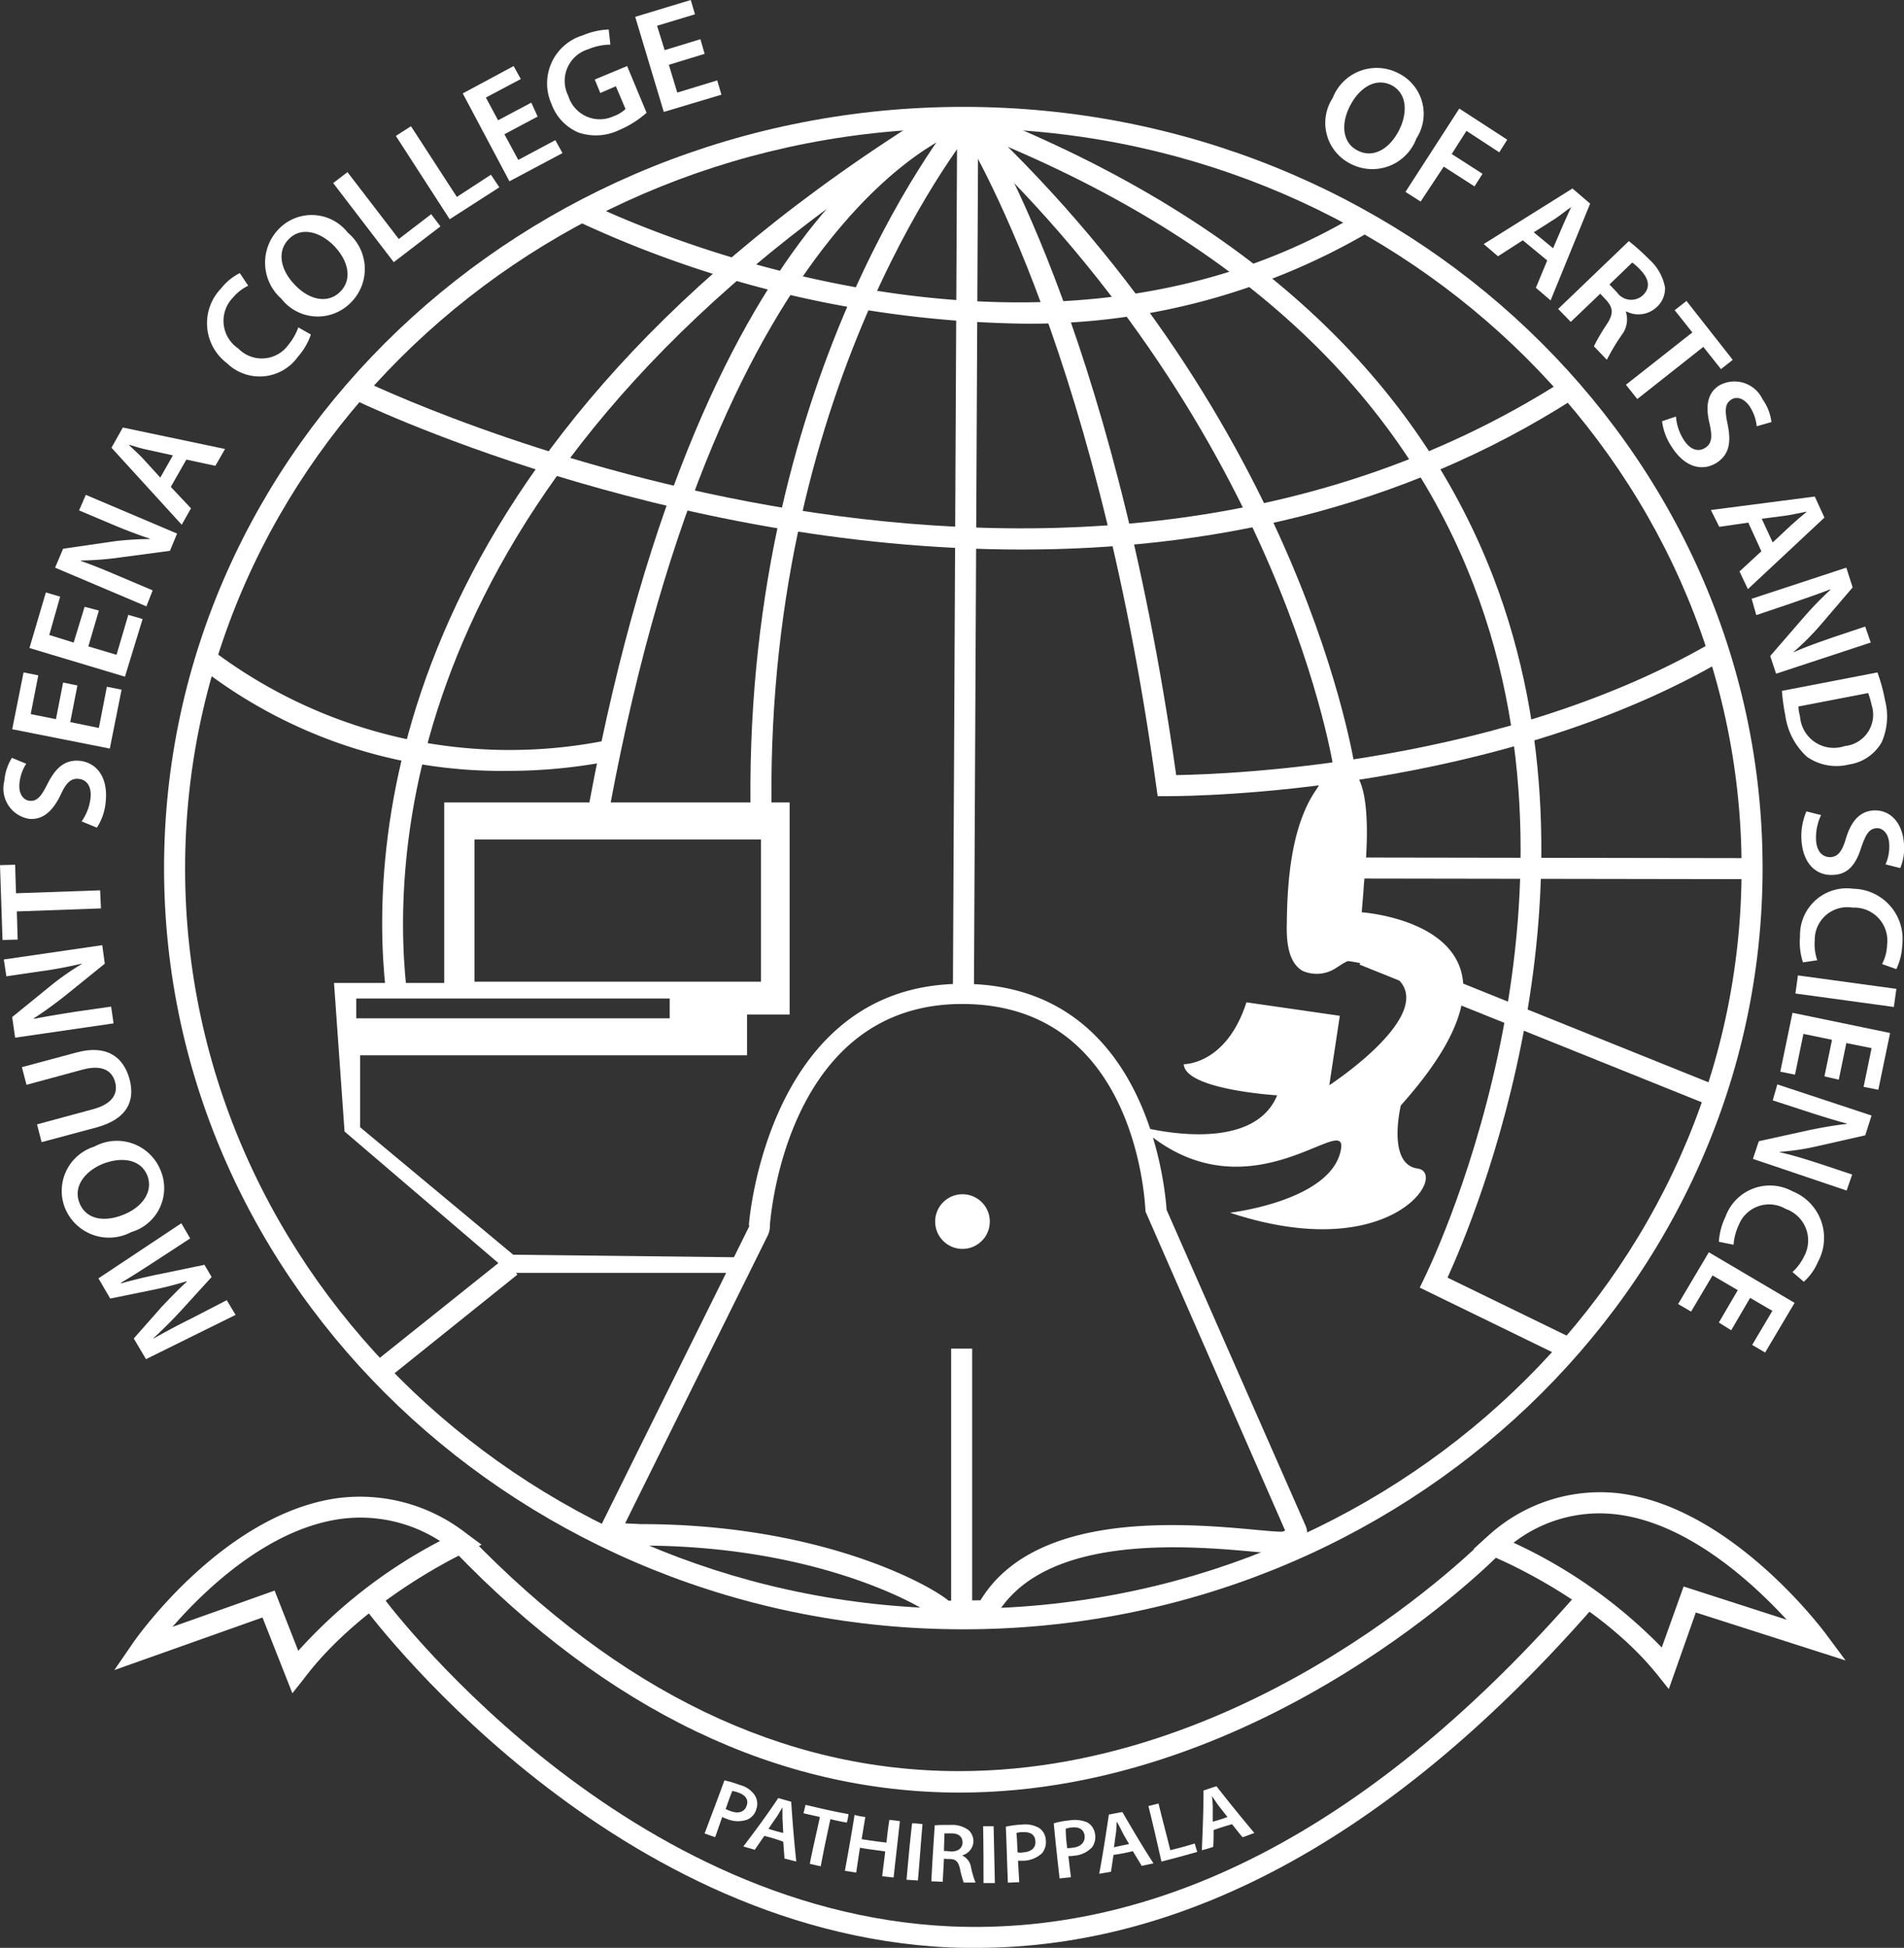 <svg xmlns="http://www.w3.org/2000/svg" width="102.804" height="105.141" viewBox="0 0 102.804 105.141">
  <rect x="0" y="0" width="102.804" height="105.141" fill="#333333" stroke="none"/>
  <g id="Group_91" data-name="Group 91" transform="translate(-1428 -5561.93)">
    <g id="Group_1" data-name="Group 1" transform="translate(1428 5561.93)">
      <path id="Path_1" data-name="Path 1" d="M8.782,32.3c-.591.386-1.295.84-1.908,1.2l.023.023c.659-.182,1.386-.363,2.09-.5l2.408-.5.386.659-1.613,1.772c-.477.522-1.022,1.068-1.522,1.522V36.5c.613-.341,1.363-.75,2.021-1.068l1.931-1,.477.795L8.237,37.616,7.578,36.5l1.5-1.7c.454-.477.909-.954,1.363-1.363l-.023-.023a19,19,0,0,1-1.885.477l-2.226.454-.636-1.09,4.475-2.975.477.818Z" transform="translate(-0.355 35.748)" fill="#fff"/>
      <path id="Path_2" data-name="Path 2" d="M6.556,28.617a2.54,2.54,0,0,1,3.589,1.295,2.47,2.47,0,0,1-1.59,3.316,2.562,2.562,0,0,1-3.566-1.272A2.5,2.5,0,0,1,6.556,28.617Zm1.613,3.657c1-.409,1.59-1.249,1.249-2.112-.363-.863-1.363-1.022-2.408-.613-.931.386-1.613,1.2-1.249,2.112S7.146,32.705,8.168,32.274Z" transform="translate(-1.468 33.277)" fill="#fff"/>
      <path id="Path_3" data-name="Path 3" d="M4.668,30.18l3.021-.818c1.022-.273,1.363-.818,1.2-1.454-.182-.681-.772-.954-1.772-.681L4.1,28.045l-.25-.954L6.8,26.3c1.59-.432,2.521.2,2.862,1.431.318,1.2-.136,2.158-1.772,2.612l-2.975.795Z" transform="translate(-2.669 30.511)" fill="#fff"/>
      <path id="Path_4" data-name="Path 4" d="M9.348,27.895l-5.315.772-.159-1.113,2.09-1.7a14.656,14.656,0,0,1,1.658-1.158v-.023c-.7.159-1.386.3-2.2.409l-1.863.273-.136-.909,5.315-.772.136,1L6.736,26.4c-.545.432-1.136.863-1.7,1.227l.023.023c.681-.136,1.386-.25,2.249-.386l1.908-.273Z" transform="translate(-3.216 27.344)" fill="#fff"/>
      <path id="Path_5" data-name="Path 5" d="M4.239,24.281,4.284,25.8l-.818.023L3.33,21.783l.818-.023L4.193,23.3l4.543-.159.045.977Z" transform="translate(-3.33 24.916)" fill="#fff"/>
      <path id="Path_6" data-name="Path 6" d="M7.62,22.65A2.718,2.718,0,0,0,8.1,21.4c.068-.636-.2-1-.636-1.045-.409-.045-.681.2-.977.863-.409.84-.931,1.363-1.7,1.295a1.657,1.657,0,0,1-1.34-2.044,2.76,2.76,0,0,1,.409-1.249l.772.318a2.364,2.364,0,0,0-.363,1.045c-.068.613.25.931.545.954.409.045.636-.25.977-.931.454-.886.954-1.295,1.726-1.227.863.091,1.545.818,1.408,2.2a3.011,3.011,0,0,1-.477,1.408Z" transform="translate(-3.213 21.687)" fill="#fff"/>
      <path id="Path_7" data-name="Path 7" d="M7.141,17.894,6.754,19.87l1.545.318.432-2.226.795.159L8.89,21.3,3.62,20.256l.613-3.066.795.159-.409,2.09,1.363.273.386-1.976Z" transform="translate(-2.961 19.106)" fill="#fff"/>
      <path id="Path_8" data-name="Path 8" d="M7.778,16.267,7.21,18.2l1.522.454.636-2.158.772.227-.954,3.112L4.03,18.288l.886-3,.772.227L5.1,17.584l1.317.409.591-1.931Z" transform="translate(-2.44 16.691)" fill="#fff"/>
      <path id="Path_9" data-name="Path 9" d="M9.569,18.989,4.64,16.9l.432-1.022,2.657-.386a15.632,15.632,0,0,1,2.021-.136v-.023c-.681-.227-1.34-.477-2.09-.795L5.935,13.81l.363-.84,4.929,2.09-.386.931-2.726.363a16.488,16.488,0,0,1-2.09.159v.023c.659.227,1.317.5,2.112.84l1.772.75Z" transform="translate(-1.665 13.741)" fill="#fff"/>
      <path id="Path_10" data-name="Path 10" d="M9.183,14.573l1.09,1.158-.5.886L5.98,12.46l.613-1.09,5.519,1.158-.522.909L10.023,13.1Zm.114-1.7-1.363-.3c-.341-.068-.7-.182-1-.273v.023c.227.227.522.477.75.727l.931,1.022Z" transform="translate(0.039 11.707)" fill="#fff"/>
      <path id="Path_11" data-name="Path 11" d="M13.859,11.016a3.508,3.508,0,0,1-.7,1.2,2.536,2.536,0,0,1-3.839.341A2.7,2.7,0,0,1,9,8.54a3,3,0,0,1,1.022-.84l.454.681a2.512,2.512,0,0,0-.84.659,1.794,1.794,0,0,0,.3,2.726,1.767,1.767,0,0,0,2.7-.182,3.184,3.184,0,0,0,.545-.954Z" transform="translate(2.926 7.041)" fill="#fff"/>
      <path id="Path_12" data-name="Path 12" d="M14.1,7.278a2.555,2.555,0,0,1,.091,3.839,2.493,2.493,0,0,1-3.68-.273,2.6,2.6,0,0,1-.091-3.816A2.471,2.471,0,0,1,14.1,7.278ZM11.24,10.094c.75.795,1.749,1.045,2.43.386s.477-1.658-.3-2.476c-.7-.727-1.726-1.09-2.43-.409S10.468,9.3,11.24,10.094Z" transform="translate(4.682 5.283)" fill="#fff"/>
      <path id="Path_13" data-name="Path 13" d="M11.25,5.891l.772-.591,2.771,3.611,1.749-1.34.5.659-2.521,1.931Z" transform="translate(6.739 3.99)" fill="#fff"/>
      <path id="Path_14" data-name="Path 14" d="M12.74,4.732l.818-.522,2.476,3.816,1.84-1.2.454.681L15.647,9.23Z" transform="translate(8.633 2.604)" fill="#fff"/>
      <path id="Path_15" data-name="Path 15" d="M18.373,5.506l-1.794.954.75,1.386,2-1.068.386.7L16.851,9,14.33,4.256,17.078,2.78l.386.7-1.885,1,.659,1.227,1.794-.954Z" transform="translate(10.655 0.786)" fill="#fff"/>
      <path id="Path_16" data-name="Path 16" d="M21.711,6.407a5.359,5.359,0,0,1-1.476.931,2.907,2.907,0,0,1-2.2.136A2.647,2.647,0,0,1,16.577,5.93a2.71,2.71,0,0,1,1.681-3.7,3.986,3.986,0,0,1,1.408-.318l.091.818a3.139,3.139,0,0,0-1.2.25A1.784,1.784,0,0,0,17.486,5.5a1.776,1.776,0,0,0,2.453,1.09,1.813,1.813,0,0,0,.636-.386l-.522-1.227-.84.363-.3-.727,1.749-.727Z" transform="translate(13.2 -0.32)" fill="#fff"/>
      <path id="Path_17" data-name="Path 17" d="M22.178,4.117l-1.931.591.454,1.5,2.158-.659.227.772-3.112.931L18.43,2.119l3-.909.227.772L19.611,2.6l.409,1.317,1.931-.591Z" transform="translate(15.867 -1.21)" fill="#fff"/>
      <path id="Path_18" data-name="Path 18" d="M39.739,6.639A2.537,2.537,0,0,1,36.173,8a2.462,2.462,0,0,1-.954-3.543,2.546,2.546,0,0,1,3.543-1.34A2.438,2.438,0,0,1,39.739,6.639ZM36.151,4.89c-.5.977-.409,2,.432,2.408.84.432,1.726-.114,2.226-1.113.454-.909.454-1.976-.432-2.43C37.513,3.345,36.65,3.913,36.151,4.89Z" transform="translate(36.737 0.834)" fill="#fff"/>
      <path id="Path_19" data-name="Path 19" d="M39.647,3.79l2.589,1.681-.432.681L40.033,4.994l-.795,1.249L40.9,7.311l-.432.681L38.807,6.924,37.558,8.81l-.818-.522Z" transform="translate(39.146 2.07)" fill="#fff"/>
      <path id="Path_20" data-name="Path 20" d="M40.712,8.484l-1.34.863L38.6,8.688l4.793-3,.954.818-2.135,5.224-.795-.681.613-1.476Zm1.635.432.545-1.272c.136-.318.3-.659.432-.954h0c-.273.182-.568.432-.84.613l-1.181.75Z" transform="translate(41.51 4.486)" fill="#fff"/>
      <path id="Path_21" data-name="Path 21" d="M44.186,6.94a12.449,12.449,0,0,1,1.113,1,2.672,2.672,0,0,1,.84,1.5,1.35,1.35,0,0,1-.454,1.068,1.436,1.436,0,0,1-1.635.227l-.023.023a1.372,1.372,0,0,1-.227,1.249A11.233,11.233,0,0,0,43,13.345l-.7-.727a10.494,10.494,0,0,1,.659-1.136c.409-.591.386-.931.023-1.34l-.341-.363L41.051,11.3l-.681-.7ZM43.141,9.279l.409.432a.935.935,0,0,0,1.386.159c.432-.409.341-.886-.114-1.363a2.634,2.634,0,0,0-.454-.409Z" transform="translate(43.761 6.075)" fill="#fff"/>
      <path id="Path_22" data-name="Path 22" d="M45.569,10.064l-.954-1.2.636-.5,2.5,3.18-.636.5-.954-1.2-3.566,2.816-.613-.772Z" transform="translate(45.807 7.88)" fill="#fff"/>
      <path id="Path_23" data-name="Path 23" d="M43.59,12.182a2.738,2.738,0,0,0,.432,1.272c.341.522.772.659,1.158.409.341-.227.386-.568.227-1.295-.227-.909-.136-1.658.522-2.067a1.678,1.678,0,0,1,2.339.75,2.64,2.64,0,0,1,.477,1.227l-.795.227a2.366,2.366,0,0,0-.363-1.045c-.341-.522-.772-.568-1.022-.386-.341.227-.341.591-.182,1.34.2.977.068,1.613-.568,2.044-.727.477-1.7.341-2.453-.84a3.2,3.2,0,0,1-.522-1.386Z" transform="translate(46.901 10.304)" fill="#fff"/>
      <path id="Path_24" data-name="Path 24" d="M46.021,14.418l-1.567.227L44,13.737l5.61-.727.522,1.136L46,18.007l-.454-.954,1.181-1.09Zm1.317,1.068,1.022-.954c.25-.227.545-.477.795-.681v-.023c-.318.068-.681.136-1.022.2l-1.386.182Z" transform="translate(48.376 13.792)" fill="#fff"/>
      <path id="Path_25" data-name="Path 25" d="M44.97,16.381,50.081,14.7l.341,1.068-1.749,2.044a14.174,14.174,0,0,1-1.431,1.431v.023c.659-.3,1.317-.522,2.09-.795L51.1,17.88l.3.863-5.111,1.681-.318-.954L47.764,17.4a18.281,18.281,0,0,1,1.454-1.5l-.023-.023c-.636.25-1.317.477-2.158.772l-1.817.613Z" transform="translate(49.609 15.94)" fill="#fff"/>
      <path id="Path_26" data-name="Path 26" d="M50.846,17.19a9.367,9.367,0,0,1,.409,1.5,3.454,3.454,0,0,1-.182,2.271,2.435,2.435,0,0,1-1.772,1.2,2.78,2.78,0,0,1-2.249-.409,3.681,3.681,0,0,1-1.181-2.249,10.339,10.339,0,0,1-.182-1.317Zm-4.27,1.84a3,3,0,0,0,.091.545,1.826,1.826,0,0,0,2.408,1.59,1.7,1.7,0,0,0,1.454-2.226,4.98,4.98,0,0,0-.182-.636Z" transform="translate(50.524 19.106)" fill="#fff"/>
      <path id="Path_27" data-name="Path 27" d="M47.219,20.721a2.832,2.832,0,0,0-.273,1.317c.023.636.341.954.772.954.409-.023.636-.3.84-1,.273-.909.727-1.476,1.5-1.522.886-.045,1.567.659,1.635,1.817a2.736,2.736,0,0,1-.2,1.295l-.795-.2a2.35,2.35,0,0,0,.2-1.09c-.023-.613-.386-.886-.681-.863-.409.023-.591.341-.84,1.068-.3.954-.75,1.431-1.522,1.454-.863.045-1.635-.568-1.7-1.953a3.359,3.359,0,0,1,.273-1.476Z" transform="translate(51.108 23.275)" fill="#fff"/>
      <path id="Path_28" data-name="Path 28" d="M46.281,26.31a3.505,3.505,0,0,1-.159-1.408,2.523,2.523,0,0,1,2.862-2.567,2.714,2.714,0,0,1,2.657,3.044,3.358,3.358,0,0,1-.318,1.295l-.772-.273a2.4,2.4,0,0,0,.273-1.045,1.784,1.784,0,0,0-1.863-2,1.756,1.756,0,0,0-2.044,1.749,2.657,2.657,0,0,0,.136,1.09Z" transform="translate(51.068 25.636)" fill="#fff"/>
      <path id="Path_29" data-name="Path 29" d="M51.325,26.094l-5.315-.727.136-.977,5.315.727Z" transform="translate(50.931 28.26)" fill="#fff"/>
      <path id="Path_30" data-name="Path 30" d="M48.035,28.71l.409-1.976L46.9,26.416l-.454,2.2-.795-.159.659-3.18,5.27,1.09-.636,3.066-.795-.159.432-2.09-1.363-.273-.409,1.976Z" transform="translate(50.473 29.391)" fill="#fff"/>
      <path id="Path_31" data-name="Path 31" d="M46.317,26.98l5.088,1.681-.341,1.068-2.612.591a12.885,12.885,0,0,1-2,.3v.023c.7.159,1.363.363,2.135.613l1.772.591-.3.863L45,31l.318-.954L48,29.456c.659-.136,1.408-.273,2.067-.341v-.023c-.681-.182-1.34-.386-2.18-.659l-1.817-.591Z" transform="translate(49.647 31.553)" fill="#fff"/>
      <path id="Path_32" data-name="Path 32" d="M44.19,32.413a3.643,3.643,0,0,1,.363-1.363,2.545,2.545,0,0,1,3.611-1.363A2.706,2.706,0,0,1,49.55,33.48a3.019,3.019,0,0,1-.772,1.09l-.613-.522a2.823,2.823,0,0,0,.636-.863,1.8,1.8,0,0,0-1-2.544,1.764,1.764,0,0,0-2.544.886,2.97,2.97,0,0,0-.273,1.045Z" transform="translate(48.617 34.615)" fill="#fff"/>
      <path id="Path_33" data-name="Path 33" d="M45.423,34.763l1.022-1.749-1.363-.795-1.158,1.953-.7-.409,1.658-2.794L49.512,33.7l-1.59,2.68-.7-.409,1.09-1.84-1.2-.7-1.022,1.749Z" transform="translate(47.384 36.625)" fill="#fff"/>
    </g>
    <path id="Path_35" data-name="Path 35" d="M45.089,58.243c-.477,0-.954,0-1.454-.023C24.919,57.357,12.086,39.936,11.95,39.754l.931-.659c.114.182,12.651,17.171,30.822,17.989,11.607.5,22.986-5.542,33.888-18.034l.863.75C67.757,52.042,56.536,58.243,45.089,58.243Z" transform="translate(1435.629 5608.828)" fill="#fff"/>
    <path id="Subtraction_3" data-name="Subtraction 3" d="M21.857,25.393H9.494L.568,17.762,0,9.744H5.951V0H24.6V11.447H22.3v2.2H1.408v3.884l8.268,6.882,12.515.143-.334.832ZM1.2,10.584v1.068H18.125V10.584ZM7.586,2V9.676H23.054V2Z" transform="translate(1446.035 5605.244)" fill="#fff"/>
    <g id="Group_5" data-name="Group 5" transform="translate(1489.531 5603.37)">
      <path id="Path_37" data-name="Path 37" d="M30.42,38.819s6.042,1.681,7.427-1.681c0,0-4.974-.3-5.042-1.681,0,0,2.294.045,3.384-3.339l5.042.727-.568,3.748s8.608-5.61,1.045-6.7c-.136-.023-.7.409-.863.477a1.88,1.88,0,0,1-1.635.045c-.84-.5-.863-1.794-.84-2.612.023-2.271.25-5.27,1.613-7.2a2.794,2.794,0,0,1,1.181-1.113c2.135-.545,1.431,5.474,1.363,6.292,0,.136-.114,1.476-.114,1.476s10.789.727,2.112,10.425c0,0-.772,3.18.909,3.407,1.681.25-1.386,5.27-10.13,2.385,0,0,5.27-.613,5.951-3.248S36.325,44.179,30.42,38.819Z" transform="translate(-30.42 -19.455)" fill="#fff"/>
    </g>
    <g id="Group_6" data-name="Group 6" transform="translate(1501.409 5612.943)">
      <rect id="Rectangle_9" data-name="Rectangle 9" width="1.136" height="20.397" transform="translate(0 1.054) rotate(-68.088)" fill="#fff"/>
    </g>
    <g id="Group_7" data-name="Group 7" transform="translate(1436.858 5567.699)">
      <path id="Path_38" data-name="Path 38" d="M50.386,85.927C26.6,85.927,7.23,67.507,7.23,44.839S26.582,3.75,50.386,3.75,93.541,22.171,93.541,44.839,74.189,85.927,50.386,85.927Zm0-81.019c-23.168,0-42.02,17.921-42.02,39.953s18.852,39.953,42.02,39.953,42.02-17.921,42.02-39.953S73.553,4.908,50.386,4.908Z" transform="translate(-7.23 -3.75)" fill="#fff"/>
    </g>
    <g id="Group_8" data-name="Group 8" transform="translate(1480.173 5568.426)">
      <path id="Path_39" data-name="Path 39" d="M46.174,39.3C46.152,39.117,43.54,21.173,26.3,4.888l.772-.818C44.63,20.628,47.265,38.958,47.31,39.14Z" transform="translate(-26.3 -4.07)" fill="#fff"/>
    </g>
    <g id="Group_9" data-name="Group 9" transform="translate(1500.239 5608.214)">
      <rect id="Rectangle_10" data-name="Rectangle 10" width="1.136" height="22.35" transform="translate(0 1.136) rotate(-89.909)" fill="#fff"/>
    </g>
    <g id="Group_10" data-name="Group 10" transform="translate(1438.766 5597.067)">
      <path id="Path_40" data-name="Path 40" d="M24.719,23.153A26.507,26.507,0,0,1,8.07,17.543l.75-.863a26.625,26.625,0,0,0,21.4,4.793l.2,1.113A28.669,28.669,0,0,1,24.719,23.153Z" transform="translate(-8.07 -16.68)" fill="#fff"/>
    </g>
    <g id="Group_11" data-name="Group 11" transform="translate(1446.988 5582.417)">
      <path id="Path_41" data-name="Path 41" d="M47.873,19.406c-19.42,0-35.933-8.018-36.183-8.154l.5-1.022c.363.182,37,17.966,64.983.023l.613.954C68.224,17.362,57.685,19.406,47.873,19.406Z" transform="translate(-11.69 -10.23)" fill="#fff"/>
    </g>
    <g id="Group_12" data-name="Group 12" transform="translate(1459.14 5572.832)">
      <path id="Path_42" data-name="Path 42" d="M40.935,12.574A58.888,58.888,0,0,1,17.04,7.032l.522-1.022c.227.114,23.372,11.72,41.725.613l.591.977A36.225,36.225,0,0,1,40.935,12.574Z" transform="translate(-17.04 -6.01)" fill="#fff"/>
    </g>
    <g id="Group_13" data-name="Group 13" transform="translate(1479.451 5568.357)">
      <rect id="Rectangle_11" data-name="Rectangle 11" width="47.13" height="1.136" transform="translate(0 47.13) rotate(-89.72)" fill="#fff"/>
    </g>
    <g id="Group_14" data-name="Group 14" transform="translate(1480.014 5567.813)">
      <path id="Path_43" data-name="Path 43" d="M58.71,71.236,50.874,67.42l.25-.522c.091-.182,9.608-19.4,2.657-37.409C49.6,18.609,40.335,10.319,26.23,4.868L26.639,3.8c14.4,5.588,23.895,14.082,28.21,25.28,6.451,16.808-1,34.57-2.476,37.8l6.814,3.316Z" transform="translate(-26.23 -3.8)" fill="#fff"/>
    </g>
    <g id="Group_15" data-name="Group 15" transform="translate(1459.822 5567.767)">
      <path id="Path_44" data-name="Path 44" d="M18.453,41.462l-1.113-.2C23.586,7.755,36.828,3.916,37.4,3.78l.3,1.09C37.555,4.893,24.54,8.777,18.453,41.462Z" transform="translate(-17.34 -3.78)" fill="#fff"/>
    </g>
    <g id="Group_16" data-name="Group 16" transform="translate(1479.764 5568.04)">
      <path id="Path_45" data-name="Path 45" d="M37.454,40.764h-.591l-.068-.477C33.434,15.734,26.188,4.65,26.12,4.536l.954-.636c.3.454,7.336,11.243,10.789,35.728,2.862-.045,17.83-.591,29.187-7.314l.568.977C55.261,40.6,38.84,40.764,37.454,40.764Z" transform="translate(-26.12 -3.9)" fill="#fff"/>
    </g>
    <g id="Group_17" data-name="Group 17" transform="translate(1448.634 5567.813)">
      <path id="Path_46" data-name="Path 46" d="M12.609,51.385c-.909-8.245.2-29.391,29.777-47.585l.591.977C13.972,22.629,12.859,43.231,13.722,51.248Z" transform="translate(-12.414 -3.8)" fill="#fff"/>
    </g>
    <g id="Group_18" data-name="Group 18" transform="translate(1448.101 5629.843)">
      <path id="Path_47" data-name="Path 47" d="M12.884,37.72l-.7-.909,7.132-5.7.7.886Z" transform="translate(-12.18 -31.11)" fill="#fff"/>
    </g>
    <g id="Group_19" data-name="Group 19" transform="translate(1468.517 5567.926)">
      <path id="Path_48" data-name="Path 48" d="M21.172,41.259C20.945,17.637,32.347,3.986,32.46,3.85l.863.727c-.114.136-11.243,13.492-11.016,36.659Z" transform="translate(-21.169 -3.85)" fill="#fff"/>
    </g>
    <path id="Path_51" data-name="Path 51" d="M38.158,59.024H36.387a1.158,1.158,0,0,1-.7-.25c-.727-.636-6.428-3.861-15.854-3.861h-.114c-1.635,0-1.885-.386-1.976-.522l-.159-.25.114-.386,7.972-16.081v-.045h-.023c0-.136,1-13.038,11.516-13.038,9.971,0,10.948,10.925,11.039,12.2l7.518,17.081a.91.91,0,0,1-.091.863,1.519,1.519,0,0,1-1.249.636c-.341-.023-.795-.068-1.34-.114-3.657-.341-11.311-1-13.969,3.316A1.222,1.222,0,0,1,38.158,59.024Zm-18.33-5.27c9.744,0,15.65,3.316,16.6,4.134l1.726-.023c2.975-4.883,11.084-4.157,14.968-3.793.522.045.954.091,1.295.091a.362.362,0,0,0,.182-.068L47.062,36.878c-.023-.454-.477-11.2-9.9-11.2-9.267,0-10.312,11.039-10.38,11.947a1.222,1.222,0,0,1-.091.5L18.966,53.709c.227.023.545.023.818.045Zm34.842.522Z" transform="translate(1442.787 5590.444)" fill="#fff"/>
    <g id="Group_23" data-name="Group 23" transform="translate(1452.462 5644.788)">
      <path id="Path_52" data-name="Path 52" d="M41.447,51.591H41.4c-9.767-.023-18.966-4.429-27.3-13.106l.818-.795C23.049,46.139,31.953,50.432,41.4,50.432h.045c16.036,0,28.3-12.47,28.415-12.583l.818.795C70.566,38.78,57.982,51.591,41.447,51.591Z" transform="translate(-14.1 -37.69)" fill="#fff"/>
    </g>
    <g id="Group_24" data-name="Group 24" transform="translate(1479.355 5634.726)">
      <rect id="Rectangle_13" data-name="Rectangle 13" width="1.136" height="14.15" transform="translate(0)" fill="#fff"/>
    </g>
    <path id="Path_54" data-name="Path 54" d="M15.658,47.391,14.045,43.3l-8,2.839,1-1.454c.182-.273,4.77-6.791,10.812-7.791a9.316,9.316,0,0,1,7.246,1.908l.772.568-.863.409c-.045.023-5.519,2.567-8.722,6.814ZM14.7,41.849,15.976,45.1a27.234,27.234,0,0,1,7.654-5.928,7.954,7.954,0,0,0-5.588-1.158c-3.839.636-7.155,3.839-8.858,5.792Z" transform="translate(1428.128 5605.938)" fill="#fff"/>
    <path id="Path_56" data-name="Path 56" d="M48.9,47.3l-.636-.795c-3.316-4.111-8.972-6.428-9.04-6.428l-.863-.341.681-.613a8.957,8.957,0,0,1,7-2.408c6.133.636,11.152,7.359,11.357,7.632l1.045,1.408-8.086-2.589Zm-8.381-7.9a26.828,26.828,0,0,1,8,5.656l1.181-3.293,5.565,1.794c-1.817-1.976-5.383-5.292-9.313-5.7A7.588,7.588,0,0,0,40.518,39.4Z" transform="translate(1469.205 5605.802)" fill="#fff"/>
    <g id="Group_40" data-name="Group 40" transform="translate(1466.045 5658.03)">
      <g id="Group_28" data-name="Group 28">
        <path id="Path_57" data-name="Path 57" d="M21.148,43.52a6,6,0,0,1,.84.25,1.372,1.372,0,0,1,.795.545.856.856,0,0,1,.091.75.868.868,0,0,1-.477.568,1.509,1.509,0,0,1-1.09-.023,1.648,1.648,0,0,1-.273-.114c-.136.363-.25.727-.386,1.09-.2-.068-.386-.136-.568-.2C20.443,45.405,20.807,44.474,21.148,43.52Zm.068,1.545a1.648,1.648,0,0,0,.273.114c.432.159.75.045.863-.3.114-.318-.068-.568-.454-.7a2.7,2.7,0,0,0-.318-.091C21.443,44.406,21.329,44.747,21.216,45.065Z" transform="translate(-20.08 -43.52)" fill="#fff"/>
      </g>
      <g id="Group_29" data-name="Group 29" transform="translate(2.09 0.954)">
        <path id="Path_58" data-name="Path 58" d="M22.136,45.984c-.182.25-.341.5-.522.75-.2-.068-.409-.114-.613-.182.659-.863,1.295-1.726,1.885-2.612.227.068.477.136.7.2.068,1.068.159,2.158.273,3.225-.2-.045-.432-.114-.636-.159-.023-.3-.045-.613-.068-.909A8.815,8.815,0,0,0,22.136,45.984Zm1.022-.159c-.023-.273-.023-.522-.045-.795V44.44h0c-.091.159-.2.341-.3.5-.159.227-.3.432-.454.659A8.122,8.122,0,0,0,23.158,45.825Z" transform="translate(-21 -43.94)" fill="#fff"/>
      </g>
      <g id="Group_30" data-name="Group 30" transform="translate(5.338 1.317)">
        <path id="Path_59" data-name="Path 59" d="M23.316,44.759l-.886-.2c.045-.159.068-.3.114-.454.772.182,1.545.363,2.317.5a2.679,2.679,0,0,1-.091.454c-.3-.045-.591-.114-.886-.182-.182.84-.363,1.681-.522,2.544-.2-.045-.409-.091-.591-.136C22.93,46.462,23.134,45.622,23.316,44.759Z" transform="translate(-22.43 -44.1)" fill="#fff"/>
      </g>
      <g id="Group_31" data-name="Group 31" transform="translate(7.564 1.862)">
        <path id="Path_60" data-name="Path 60" d="M24.523,44.454c-.068.409-.136.818-.2,1.2.454.068.909.136,1.34.182.045-.409.091-.818.159-1.227l.568.068c-.114,1.022-.227,2.022-.341,3.044l-.613-.068c.045-.454.114-.886.159-1.34-.454-.068-.909-.114-1.363-.2-.068.454-.136.886-.2,1.34-.2-.023-.409-.068-.613-.091.182-1,.363-2,.522-3.021A3.337,3.337,0,0,0,24.523,44.454Z" transform="translate(-23.41 -44.34)" fill="#fff"/>
      </g>
      <g id="Group_32" data-name="Group 32" transform="translate(10.902 2.317)">
        <path id="Path_61" data-name="Path 61" d="M25.743,44.585c-.091,1.022-.159,2.044-.25,3.044-.2-.023-.409-.023-.613-.045.091-1.022.182-2.021.3-3.044A4.426,4.426,0,0,1,25.743,44.585Z" transform="translate(-24.88 -44.54)" fill="#fff"/>
      </g>
      <g id="Group_33" data-name="Group 33" transform="translate(12.243 2.408)">
        <path id="Path_62" data-name="Path 62" d="M25.652,44.6c.2-.023.522-.023.863-.023a1.492,1.492,0,0,1,.954.273.819.819,0,0,1,.273.613.809.809,0,0,1-.591.75v.023a.834.834,0,0,1,.454.591,4.748,4.748,0,0,0,.25.863h-.636a4.8,4.8,0,0,1-.2-.727c-.091-.409-.227-.545-.568-.545a1.3,1.3,0,0,1-.3-.023c-.023.409-.045.84-.068,1.249-.2,0-.409-.023-.613-.023C25.515,46.624,25.584,45.625,25.652,44.6Zm.5,1.386a1.719,1.719,0,0,1,.341.023c.409.023.659-.182.659-.477,0-.341-.227-.5-.613-.5h-.363C26.174,45.352,26.151,45.67,26.151,45.988Z" transform="translate(-25.47 -44.58)" fill="#fff"/>
      </g>
      <g id="Group_34" data-name="Group 34" transform="translate(15.036 2.476)">
        <path id="Path_63" data-name="Path 63" d="M27.268,44.61l.068,3.066h-.613c0-1.022,0-2.044-.023-3.066Z" transform="translate(-26.7 -44.61)" fill="#fff"/>
      </g>
      <g id="Group_35" data-name="Group 35" transform="translate(16.263 2.381)">
        <path id="Path_64" data-name="Path 64" d="M27.24,44.686a5.346,5.346,0,0,1,.863-.114,1.547,1.547,0,0,1,.931.182.835.835,0,0,1,.363.636.959.959,0,0,1-.2.727,1.549,1.549,0,0,1-1,.409h-.3l.068,1.158c-.2,0-.409.023-.613.023C27.308,46.685,27.285,45.685,27.24,44.686Zm.636,1.386a.629.629,0,0,0,.3,0c.432-.023.7-.25.659-.613-.023-.341-.273-.5-.681-.477a1.106,1.106,0,0,0-.341.045C27.853,45.39,27.853,45.731,27.876,46.071Z" transform="translate(-27.24 -44.568)" fill="#fff"/>
      </g>
      <g id="Group_36" data-name="Group 36" transform="translate(18.852 2.14)">
        <path id="Path_65" data-name="Path 65" d="M28.38,44.639a4.554,4.554,0,0,1,.863-.159,1.723,1.723,0,0,1,.954.114.861.861,0,0,1,.409.613.948.948,0,0,1-.159.727,1.469,1.469,0,0,1-.977.454,1.4,1.4,0,0,1-.3.023c.045.386.091.772.136,1.136l-.613.068C28.584,46.638,28.471,45.638,28.38,44.639Zm.727,1.34a1.63,1.63,0,0,0,.3-.023c.432-.045.681-.3.636-.659-.045-.341-.318-.477-.7-.432a1.39,1.39,0,0,0-.318.068A7.771,7.771,0,0,0,29.107,45.979Z" transform="translate(-28.38 -44.462)" fill="#fff"/>
      </g>
      <g id="Group_37" data-name="Group 37" transform="translate(21.305 1.704)">
        <path id="Path_66" data-name="Path 66" d="M30.232,46.587c-.045.3-.091.613-.136.909-.2.045-.409.068-.636.114.2-1.068.363-2.135.522-3.2.25-.045.477-.091.727-.136.545.931,1.09,1.862,1.681,2.771-.2.045-.432.091-.636.136-.159-.273-.318-.522-.477-.795A9.4,9.4,0,0,1,30.232,46.587Zm.84-.591c-.136-.227-.273-.454-.386-.681-.091-.182-.182-.363-.273-.522h0c-.023.182-.023.409-.045.591-.045.273-.068.522-.114.795C30.528,46.11,30.8,46.064,31.073,46Z" transform="translate(-29.46 -44.27)" fill="#fff"/>
      </g>
      <g id="Group_38" data-name="Group 38" transform="translate(23.963 1.249)">
        <path id="Path_67" data-name="Path 67" d="M30.63,44.206l.545-.136c.2.84.432,1.681.636,2.521.454-.114.886-.227,1.317-.363.045.159.091.3.136.454-.636.182-1.295.363-1.931.522C31.107,46.205,30.88,45.206,30.63,44.206Z" transform="translate(-30.63 -44.07)" fill="#fff"/>
      </g>
      <g id="Group_39" data-name="Group 39" transform="translate(26.847 0.318)">
        <path id="Path_68" data-name="Path 68" d="M32.536,46.022c0,.3,0,.613-.023.909a6.267,6.267,0,0,1-.613.182c.045-1.09.091-2.158.091-3.225.227-.068.454-.159.7-.227q.988,1.261,2.044,2.521c-.2.068-.409.159-.636.227-.2-.227-.386-.477-.568-.7C33.195,45.8,32.854,45.909,32.536,46.022Zm.75-.7c-.159-.2-.318-.409-.5-.636-.114-.159-.227-.341-.341-.5h0a5.17,5.17,0,0,1,.045.591v.795A8.124,8.124,0,0,0,33.286,45.318Z" transform="translate(-31.9 -43.66)" fill="#fff"/>
      </g>
    </g>
    <g id="Group_41" data-name="Group 41" transform="translate(1478.492 5626.391)">
      <circle id="Ellipse_1" data-name="Ellipse 1" cx="1.476" cy="1.476" r="1.476" fill="#fff"/>
    </g>
  </g>
</svg>
